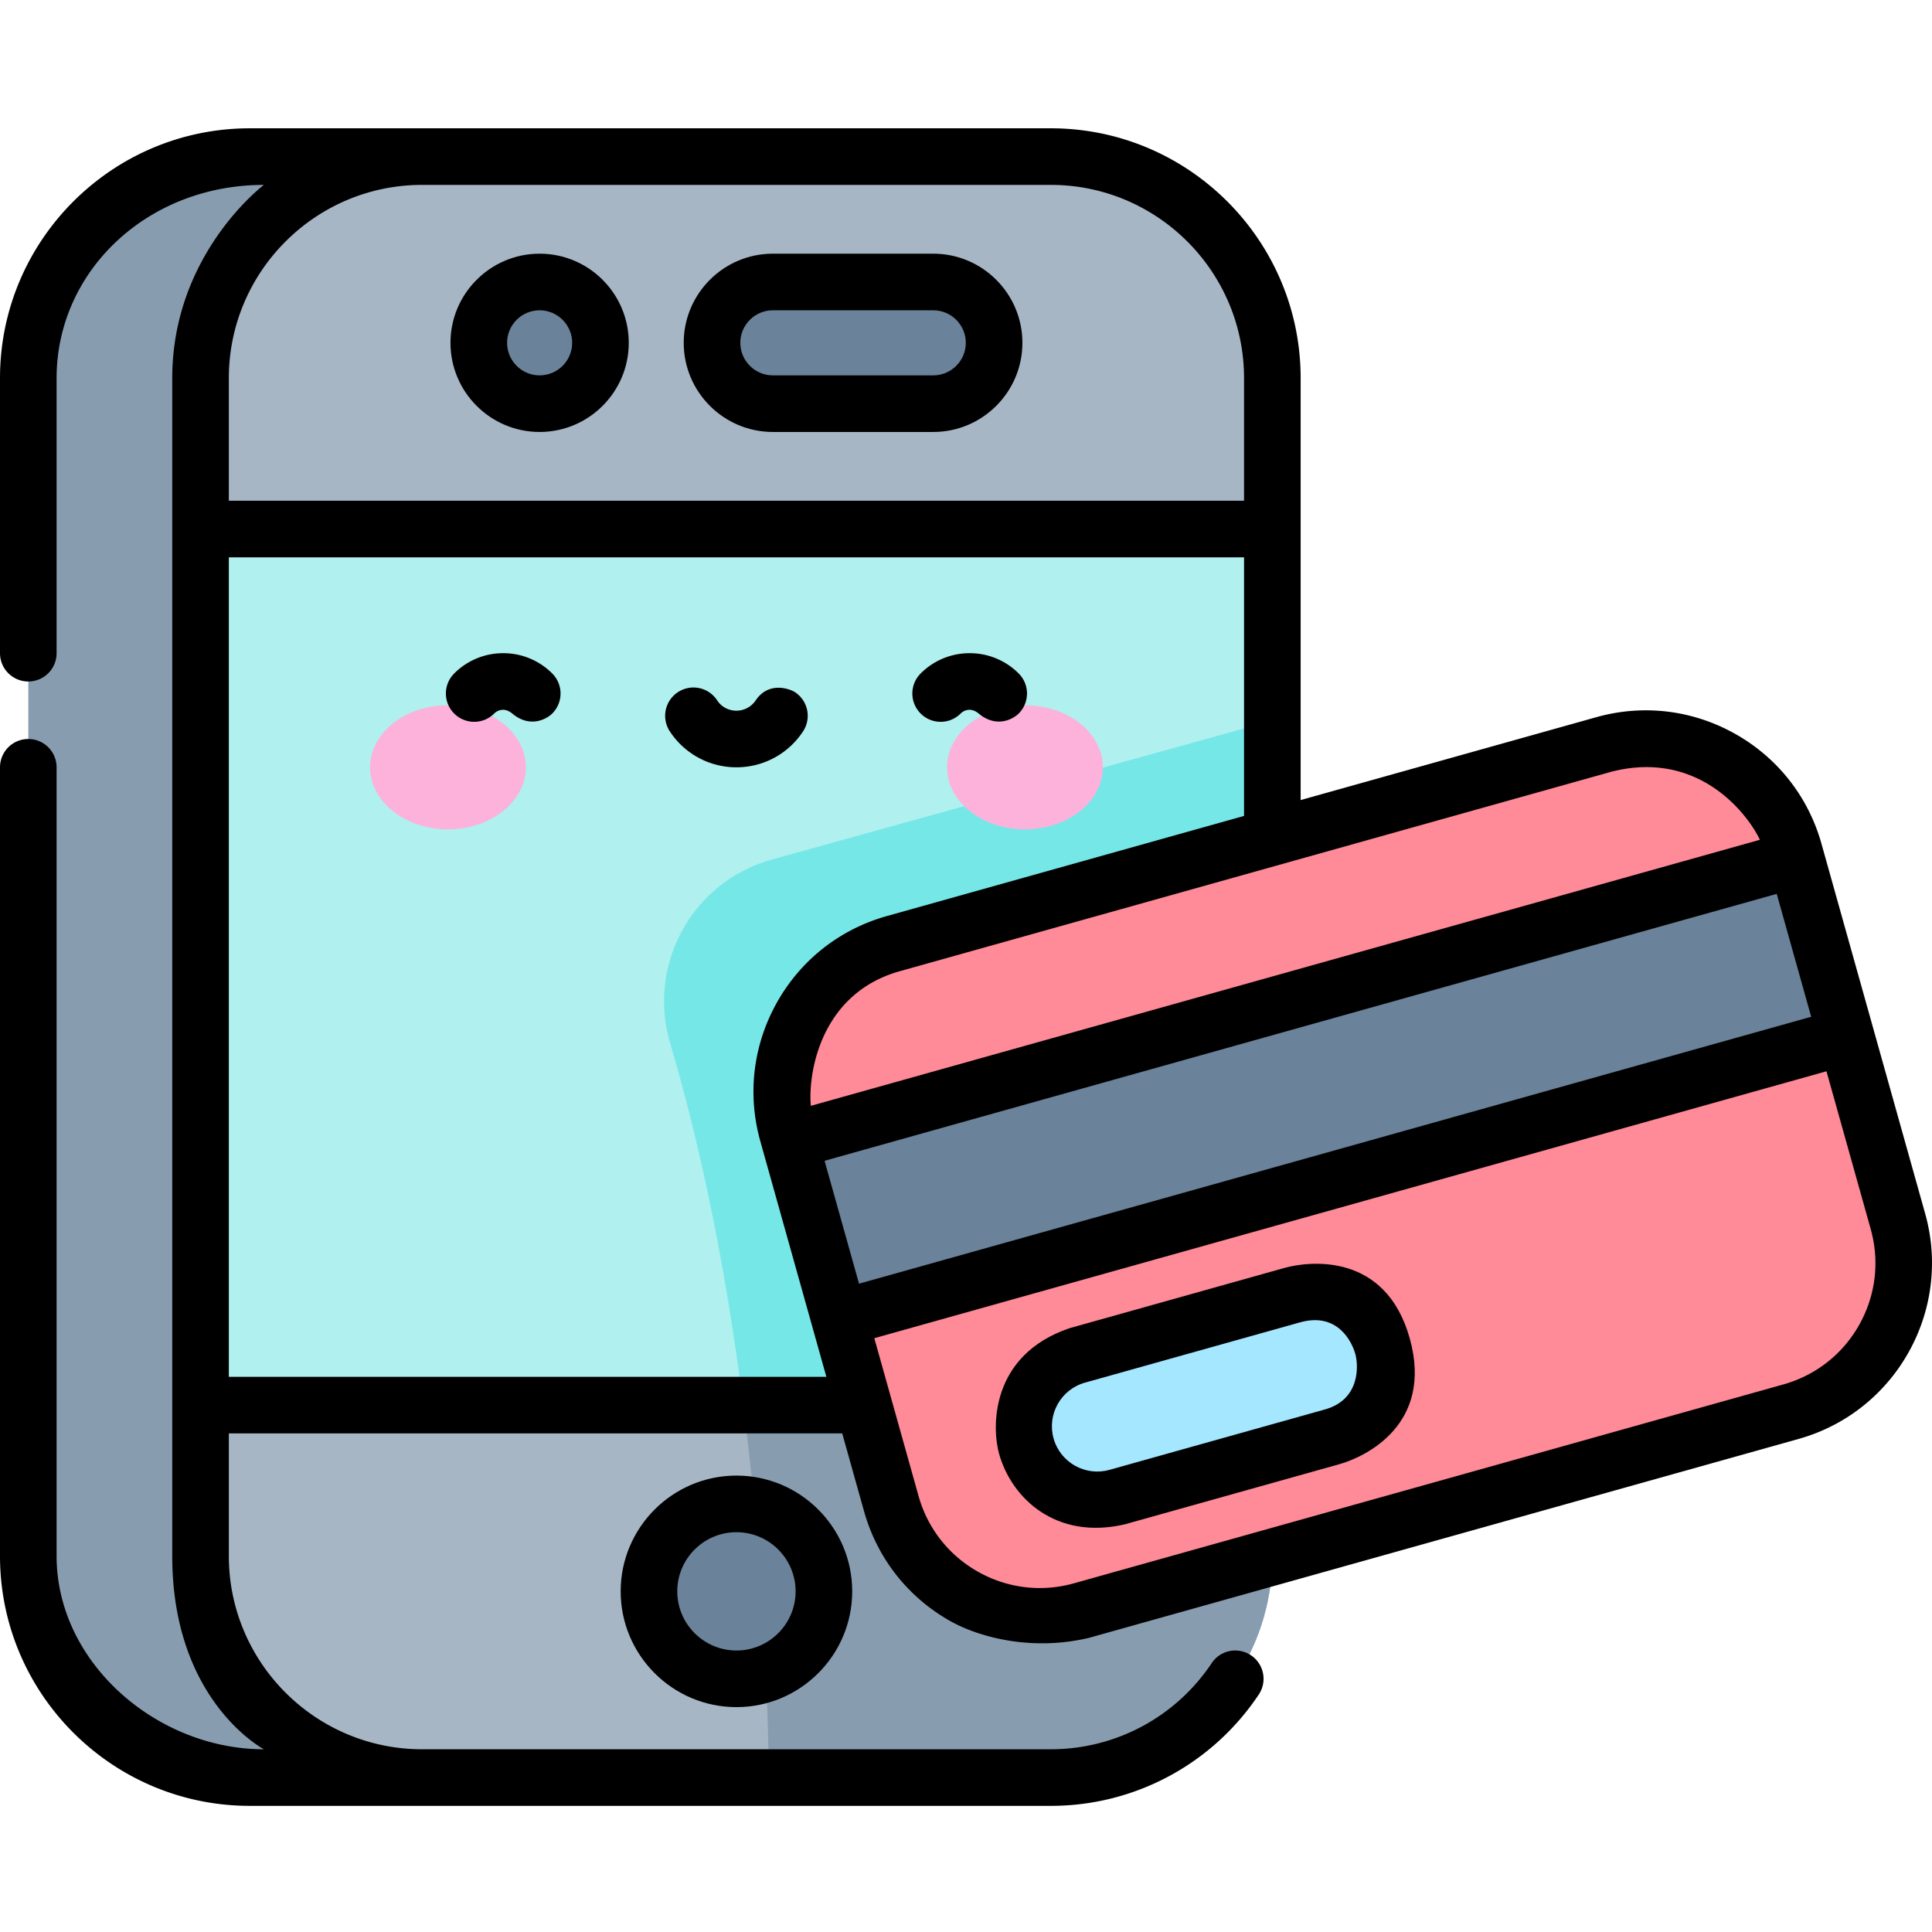 <svg xmlns="http://www.w3.org/2000/svg" width="511pt" height="511pt" viewBox="0 -33 512 511"><path fill="#889cb0" d="M232.832 437.574H66.207c-32.422 0-58.707-26.281-58.707-58.703V66.707C7.5 34.285 33.785 8 66.207 8h166.625c32.422 0 58.703 26.285 58.703 58.707v312.164c0 32.422-26.281 58.703-58.703 58.703m0 0"/><path fill="#b0f0ef" d="M53.145 98.059h284.039v252.609H53.144zm0 0"/><path fill="#76e7e7" d="M177.598 242.973c7.113 23.992 15.433 59.718 20.793 107.695h138.793V157.465l-132.66 36.828c-21.02 5.836-33.13 27.77-26.926 48.68m0 0"/><path fill="#a7b6c5" d="M278.477 8H111.852C79.43 8 53.145 34.285 53.145 66.707v39.996h284.039V66.707C337.184 34.281 310.898 8 278.477 8M278.477 437.574H111.852c-32.422 0-58.707-26.281-58.707-58.703v-40h284.039v40c0 32.422-26.286 58.703-58.707 58.703m0 0"/><path fill="#889cb0" d="M337.184 378.871v-40H196.988c3.582 28.242 6.176 61.102 6.817 98.703h74.672c32.421 0 58.707-26.281 58.707-58.703m0 0"/><path fill="#ff8a98" d="m474.633 340.61-188.004 52.702c-21.754 6.098-44.328-6.593-50.43-28.343l-27.484-98.059c-6.098-21.75 6.594-44.328 28.344-50.426l188.004-52.703c21.753-6.097 44.328 6.594 50.425 28.348l27.489 98.055c6.097 21.754-6.594 44.332-28.344 50.425m0 0"/><path fill="#6a829a" d="m209.273 268.93 266.782-74.778 13.18 47.02-266.782 74.777zm0 0"/><path fill="#a4e7ff" d="m352.875 347.316-56.844 15.934c-10.37 2.906-21.136-3.14-24.047-13.516-2.906-10.37 3.145-21.132 13.516-24.043l56.848-15.933c10.37-2.906 21.136 3.14 24.043 13.515 2.906 10.372-3.145 21.137-13.516 24.043m0 0"/><g fill="#6a829a"><path d="M159.129 57.352c0 8.906-7.219 16.125-16.125 16.125s-16.125-7.22-16.125-16.125 7.219-16.125 16.125-16.125 16.125 7.218 16.125 16.125M247.324 73.477h-42.508c-8.906 0-16.125-7.22-16.125-16.125s7.22-16.125 16.125-16.125h42.508c8.906 0 16.125 7.218 16.125 16.125s-7.219 16.125-16.125 16.125M218.344 388.223c0 12.8-10.38 23.18-23.18 23.18s-23.18-10.38-23.18-23.18c0-12.801 10.38-23.176 23.18-23.176s23.18 10.375 23.18 23.176m0 0"/></g><path fill="#fdb2db" d="M139.348 169.844c0-9.078-9.243-16.438-20.641-16.438-11.402 0-20.64 7.36-20.64 16.438s9.238 16.437 20.64 16.437c11.398 0 20.64-7.36 20.64-16.437M292.266 169.844c0-9.078-9.243-16.438-20.645-16.438-11.398 0-20.64 7.36-20.64 16.438s9.242 16.437 20.64 16.437c11.402 0 20.645-7.36 20.645-16.437m0 0"/><path d="M212.824 160.313a7.495 7.495 0 0 0-2.152-10.383c-1.27-.836-6.883-2.996-10.387 2.148a6.18 6.18 0 0 1-5.12 2.766c-.993 0-3.485-.27-5.126-2.766a7.494 7.494 0 0 0-10.383-2.148 7.495 7.495 0 0 0-2.152 10.382 21.07 21.07 0 0 0 17.66 9.532c7.14 0 13.742-3.563 17.66-9.531M133.355 139.602a18.26 18.26 0 0 0-12.992 5.382 7.497 7.497 0 0 0 0 10.606 7.5 7.5 0 0 0 10.61 0 3.36 3.36 0 0 1 2.386-.988c.52 0 1.453.207 2.387.988 4.734 3.96 9.14 1.465 10.606 0a7.497 7.497 0 0 0 0-10.606 18.26 18.26 0 0 0-12.997-5.382M254.586 155.59a3.36 3.36 0 0 1 2.387-.988c.52 0 1.453.207 2.386.988 4.735 3.965 9.145 1.465 10.606.004a7.506 7.506 0 0 0 .004-10.61 18.27 18.27 0 0 0-12.996-5.382 18.26 18.26 0 0 0-12.993 5.382 7.5 7.5 0 0 0 0 10.61 7.5 7.5 0 0 0 10.606-.004m0 0"/><path d="m510.2 288.16-27.49-98.055c-3.487-12.449-11.616-22.796-22.89-29.132-11.27-6.332-24.332-7.903-36.785-4.41l-78.351 21.964V66.707C344.684 30.199 314.98.5 278.477.5H66.207C29.699.5 0 30.2 0 66.707v72.895c0 4.14 3.36 7.5 7.5 7.5s7.5-3.36 7.5-7.5V66.707C15 38.473 38.906 15.5 69.938 15.5c0 0-24.293 18.227-24.293 51.207v312.164c0 38.488 24.293 51.203 24.293 51.203-28.415 0-54.938-22.969-54.938-51.203V169.844a7.5 7.5 0 1 0-15 0V378.87c0 36.504 29.7 66.203 66.207 66.203h212.27c22.183 0 42.789-11.031 55.113-29.508a7.496 7.496 0 0 0-2.078-10.402 7.495 7.495 0 0 0-10.399 2.078c-9.539 14.297-25.476 22.832-42.636 22.832H111.852c-28.235 0-51.207-22.969-51.207-51.203v-32.5h162.554l5.781 20.621c3.489 12.45 11.618 22.793 22.887 29.13 7.344 4.128 21.32 8.1 36.785 4.413l188.004-52.703c25.7-7.203 40.746-33.973 33.543-59.672m-291.677-14.039 252.332-70.734 9.13 32.574-252.333 70.734zm208.563-103.117c23.43-5.969 36.371 11.746 39.297 18.055l-251.485 70.5c-.78-6.91 1.586-29.914 24.188-35.852zM111.852 15.5h166.625c28.234 0 51.207 22.973 51.207 51.207v32.496H60.644V66.707c0-28.234 22.973-51.207 51.208-51.207M60.645 331.371V114.203h269.039v68.527l-94.649 26.532c-12.45 3.492-22.797 11.62-29.133 22.89-6.336 11.274-7.898 24.336-4.41 36.785l17.5 62.434zm432.066-13.777c-4.371 7.777-11.512 13.386-20.106 15.797l-188 52.703c-8.593 2.406-17.609 1.324-25.386-3.047s-13.387-11.512-15.797-20.102l-11.719-41.808 252.332-70.735 11.719 41.805c2.41 8.594 1.328 17.61-3.043 25.387m0 0"/><path d="m340.324 302.535-56.847 15.938c-21.09 7.136-20.657 26.343-18.711 33.289 3.34 11.91 15.172 22.91 33.289 18.71l56.847-15.933c6.946-1.945 25.032-10.527 18.711-33.289-6.32-22.766-26.347-20.66-33.289-18.715m10.528 37.559-56.844 15.937c-6.375 1.785-13.012-1.945-14.797-8.32-1.79-6.371 1.941-13.012 8.316-14.797l56.844-15.934c10.156-2.937 13.934 5.23 14.797 8.317.867 3.086 1.344 12.277-8.316 14.797M143.004 80.977c13.027 0 23.625-10.598 23.625-23.625 0-13.028-10.598-23.625-23.625-23.625-13.024 0-23.625 10.597-23.625 23.625 0 13.027 10.598 23.625 23.625 23.625m0-32.25c4.758 0 8.625 3.87 8.625 8.625 0 4.753-3.867 8.625-8.625 8.625-4.754 0-8.625-3.868-8.625-8.625 0-4.754 3.871-8.625 8.625-8.625M204.816 80.977h42.508c13.028 0 23.625-10.598 23.625-23.625 0-13.028-10.597-23.625-23.625-23.625h-42.508c-13.027 0-23.625 10.597-23.625 23.625 0 13.023 10.598 23.625 23.625 23.625m0-32.25h42.508c4.754 0 8.625 3.87 8.625 8.625 0 4.753-3.87 8.625-8.625 8.625h-42.508c-4.754 0-8.625-3.868-8.625-8.625 0-4.754 3.868-8.625 8.625-8.625M164.484 388.223c0 16.918 13.762 30.68 30.68 30.68s30.68-13.762 30.68-30.68c0-16.914-13.762-30.676-30.68-30.676s-30.68 13.762-30.68 30.676m46.36 0c0 8.644-7.035 15.68-15.68 15.68s-15.68-7.036-15.68-15.68 7.036-15.676 15.68-15.676 15.68 7.031 15.68 15.676m0 0"/></svg>